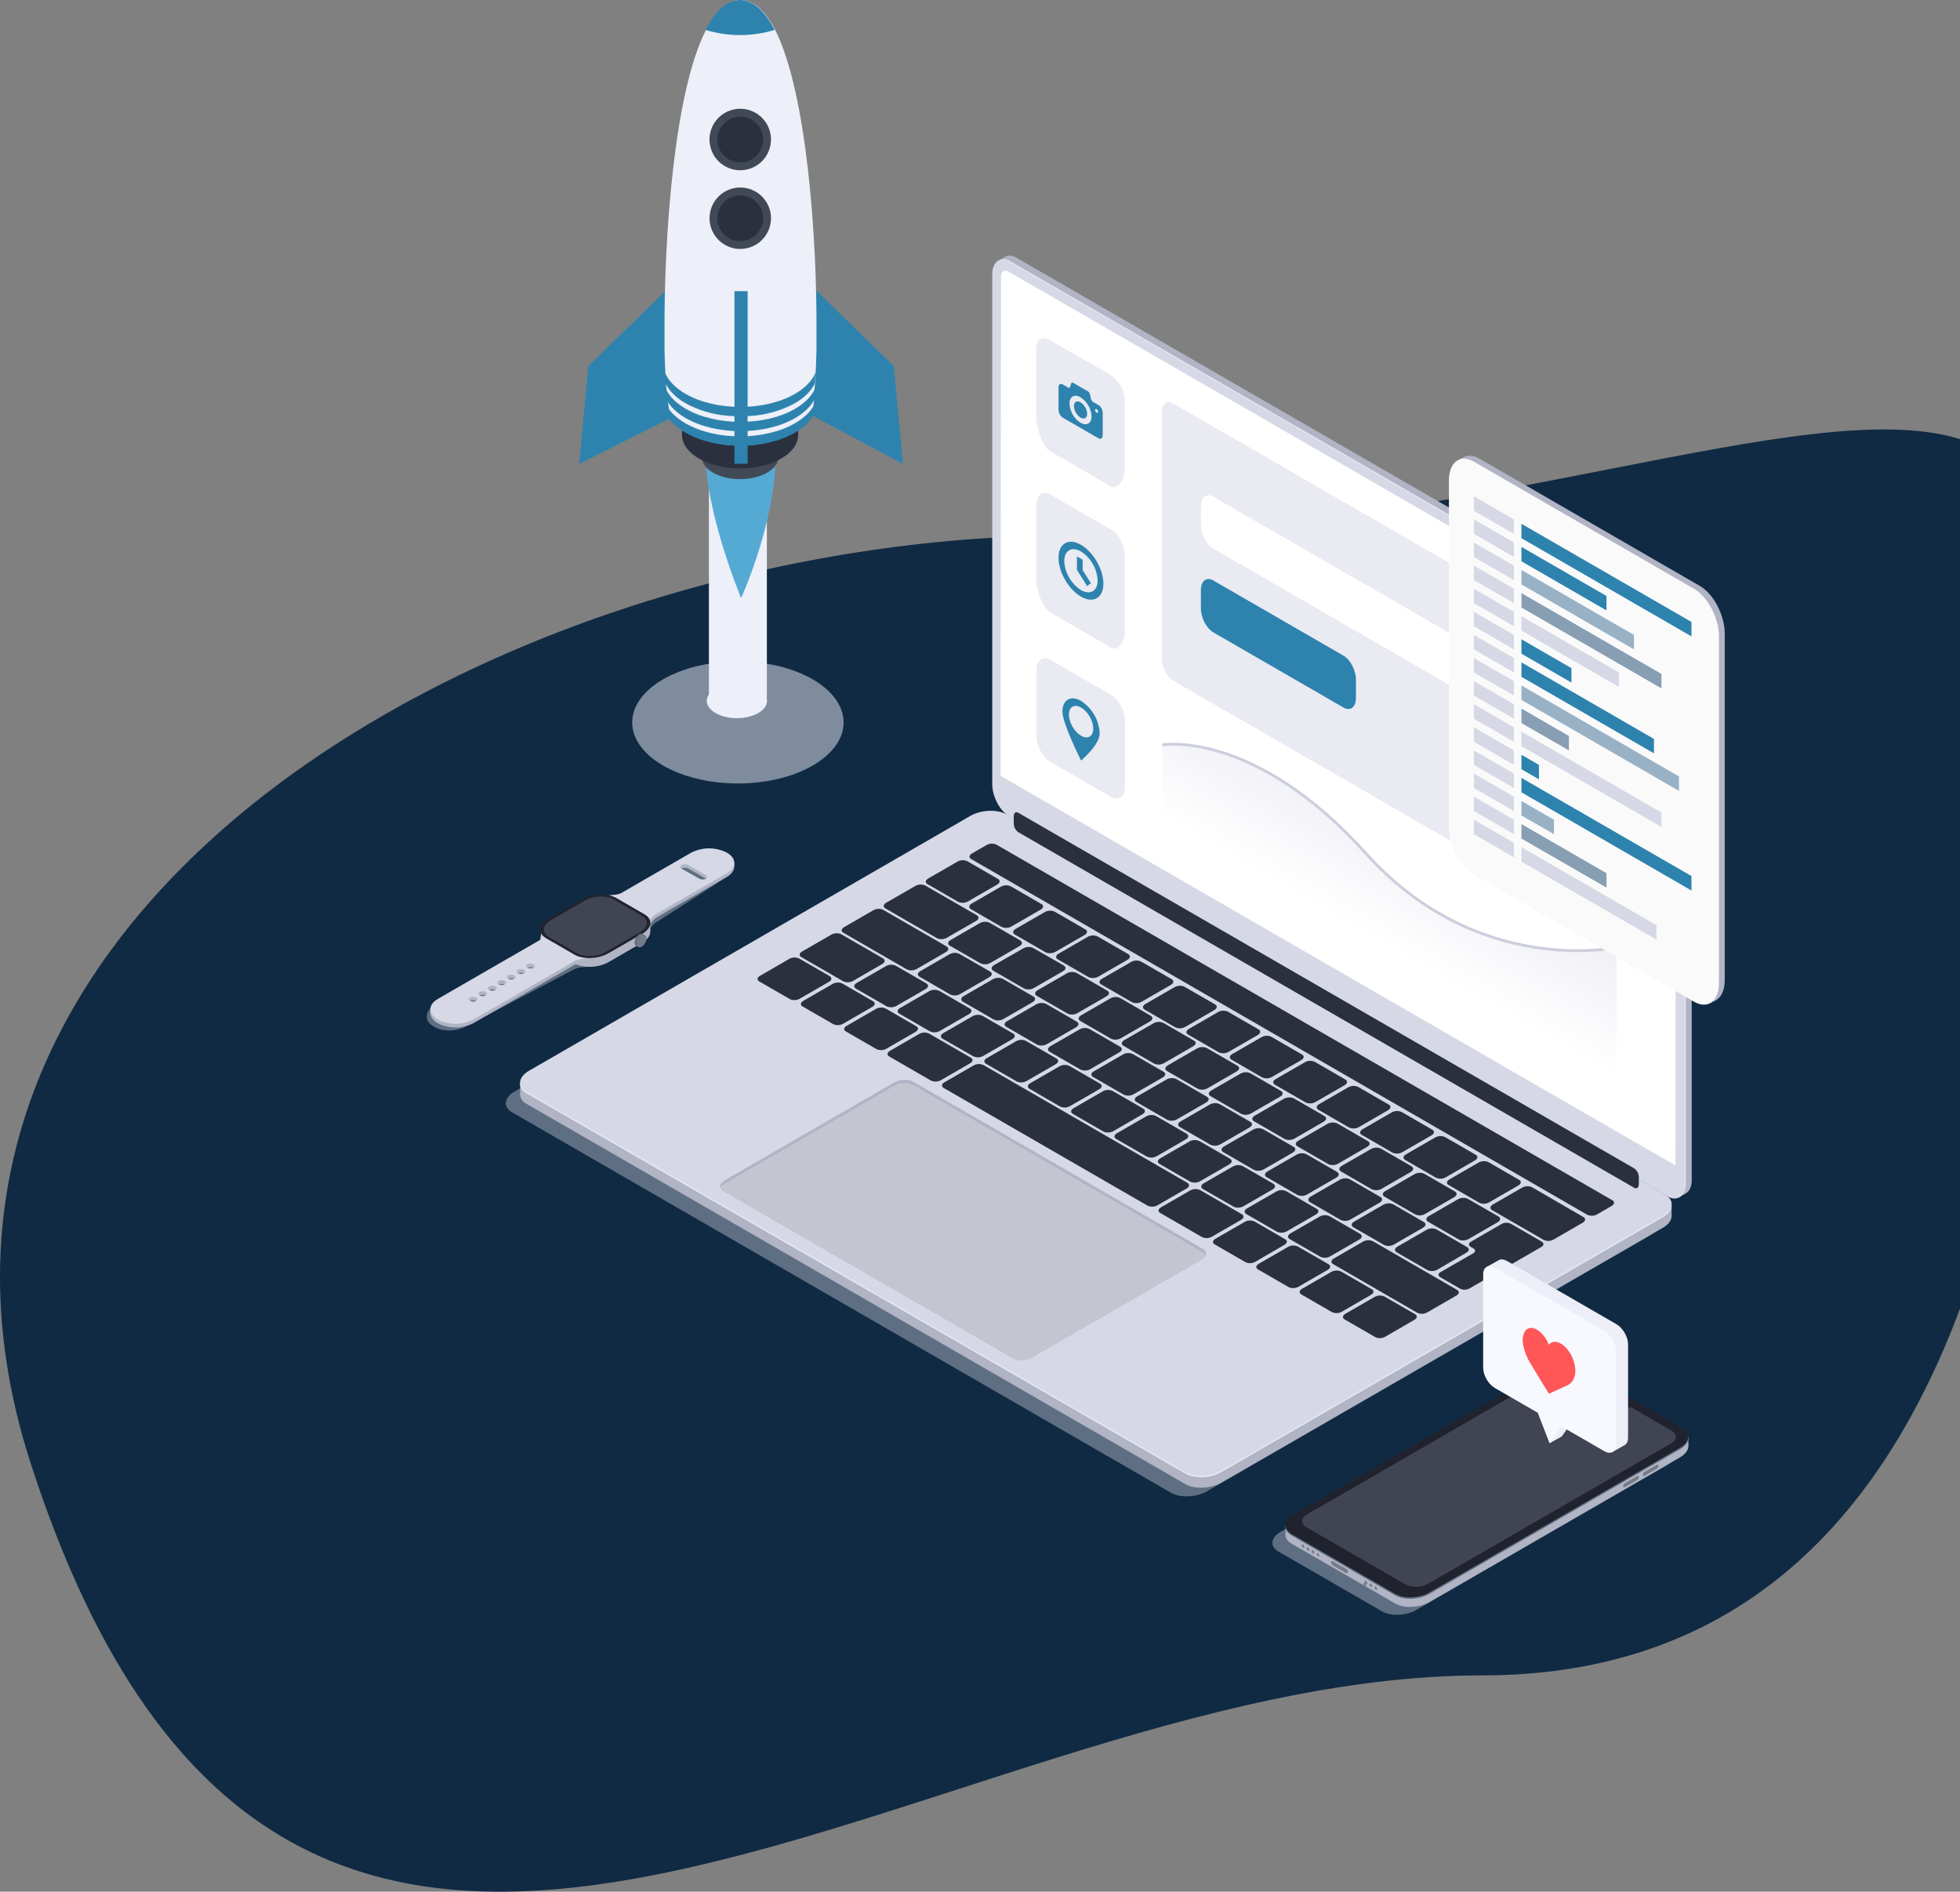 <svg width="744" viewBox="0 0 744 718" fill="none" xmlns="http://www.w3.org/2000/svg">
<rect x="0" y="0" width="744" height="718" fill="#808080" stroke="none"/>
<path d="M11.665 555.46C112.143 866.157 351.343 635.895 562.546 635.895C661.027 635.895 714.729 574.871 744 496.722V292V166.654C685.381 148.615 558.641 203.232 406.08 203.232C194.876 203.232 -57.531 341.495 11.665 555.46Z" fill="#102A43"/>
<path d="M218.05 365.679L207.33 359.489C204 357.569 204.42 354.199 208.27 351.979L220.89 344.689C224.74 342.469 230.56 342.229 233.89 344.149L244.61 350.339C247.95 352.269 247.53 355.629 243.68 357.849L231.06 365.139C227.21 367.359 221.38 367.599 218.05 365.679Z" fill="#B1B4C4"/>
<path d="M246.86 353.309C246.86 353.219 246.86 349.789 246.86 349.789L243.22 351.749L246.86 353.309Z" fill="#B1B4C4"/>
<path d="M278.73 328.839V327.319L276.31 328.079L278.73 328.839Z" fill="#B1B4C4"/>
<path opacity="0.4" d="M220.29 366.559C219.695 366.396 219.113 366.189 218.55 365.939L211.19 359.939L213.11 358.089L206.11 357.189C206.108 357.71 205.984 358.223 205.748 358.687C205.512 359.15 205.17 359.552 204.75 359.859L165.31 381.129C161.58 383.279 160.64 387.279 164.38 389.439C167.7 391.759 173.43 391.569 177.17 389.439L218.22 367.749H218.3C219.66 366.969 222.84 367.029 222.84 367.029C221.979 366.941 221.126 366.784 220.29 366.559V366.559ZM202.44 369.019C202.576 369.068 202.694 369.157 202.778 369.275C202.862 369.393 202.906 369.535 202.906 369.679C202.906 369.824 202.862 369.965 202.778 370.084C202.694 370.202 202.576 370.291 202.44 370.339C202.086 370.522 201.693 370.617 201.295 370.617C200.896 370.617 200.504 370.522 200.15 370.339C200.008 370.296 199.884 370.209 199.796 370.09C199.708 369.971 199.661 369.827 199.661 369.679C199.661 369.532 199.708 369.388 199.796 369.269C199.884 369.15 200.008 369.063 200.15 369.019C200.504 368.837 200.896 368.742 201.295 368.742C201.693 368.742 202.086 368.837 202.44 369.019ZM198.8 371.119C198.936 371.168 199.054 371.257 199.138 371.375C199.222 371.493 199.266 371.635 199.266 371.779C199.266 371.924 199.222 372.065 199.138 372.184C199.054 372.302 198.936 372.391 198.8 372.439C198.446 372.622 198.053 372.717 197.655 372.717C197.256 372.717 196.864 372.622 196.51 372.439C196.368 372.396 196.244 372.309 196.156 372.19C196.068 372.071 196.021 371.927 196.021 371.779C196.021 371.632 196.068 371.488 196.156 371.369C196.244 371.25 196.368 371.163 196.51 371.119C196.864 370.937 197.256 370.842 197.655 370.842C198.053 370.842 198.446 370.937 198.8 371.119V371.119ZM195.16 373.219C195.296 373.268 195.414 373.357 195.498 373.475C195.582 373.593 195.626 373.735 195.626 373.879C195.626 374.024 195.582 374.165 195.498 374.284C195.414 374.402 195.296 374.491 195.16 374.539C194.804 374.722 194.41 374.817 194.01 374.817C193.61 374.817 193.216 374.722 192.86 374.539C192.723 374.491 192.605 374.402 192.521 374.284C192.438 374.165 192.393 374.024 192.393 373.879C192.393 373.735 192.438 373.593 192.521 373.475C192.605 373.357 192.723 373.268 192.86 373.219C193.217 373.042 193.611 372.949 194.01 372.949C194.409 372.949 194.802 373.042 195.16 373.219V373.219ZM191.52 375.319C191.66 375.365 191.782 375.455 191.868 375.574C191.955 375.693 192.001 375.837 192.001 375.984C192.001 376.132 191.955 376.275 191.868 376.395C191.782 376.514 191.66 376.603 191.52 376.649C191.162 376.827 190.769 376.92 190.37 376.92C189.971 376.92 189.577 376.827 189.22 376.649C189.08 376.603 188.958 376.514 188.871 376.395C188.785 376.275 188.738 376.132 188.738 375.984C188.738 375.837 188.785 375.693 188.871 375.574C188.958 375.455 189.08 375.365 189.22 375.319C189.577 375.142 189.971 375.049 190.37 375.049C190.769 375.049 191.162 375.142 191.52 375.319V375.319ZM187.88 377.419C188.02 377.465 188.142 377.555 188.228 377.674C188.315 377.793 188.361 377.937 188.361 378.084C188.361 378.232 188.315 378.375 188.228 378.495C188.142 378.614 188.02 378.703 187.88 378.749C187.522 378.927 187.129 379.02 186.73 379.02C186.331 379.02 185.937 378.927 185.58 378.749C185.44 378.703 185.318 378.614 185.231 378.495C185.145 378.375 185.098 378.232 185.098 378.084C185.098 377.937 185.145 377.793 185.231 377.674C185.318 377.555 185.44 377.465 185.58 377.419C185.937 377.242 186.331 377.149 186.73 377.149C187.129 377.149 187.522 377.242 187.88 377.419V377.419ZM178.42 383.009C177.73 382.689 177.63 382.099 178.2 381.699C178.542 381.498 178.927 381.381 179.324 381.359C179.72 381.336 180.117 381.408 180.48 381.569C181.17 381.899 181.27 382.489 180.7 382.889C180.356 383.087 179.97 383.2 179.574 383.221C179.178 383.242 178.783 383.17 178.42 383.009V383.009ZM182.06 380.909C181.37 380.579 181.27 379.989 181.84 379.589C182.183 379.39 182.569 379.275 182.965 379.254C183.362 379.233 183.757 379.307 184.12 379.469C184.81 379.789 184.91 380.379 184.34 380.779C183.997 380.981 183.612 381.097 183.215 381.12C182.819 381.143 182.423 381.07 182.06 380.909V380.909Z" fill="#D6D8E5"/>
<path d="M221.46 361.219L218.25 362.319L211.25 358.319L213.17 356.469L206.17 355.569C206.169 356.09 206.046 356.603 205.809 357.067C205.573 357.531 205.231 357.933 204.81 358.239L166.16 380.559C162.43 382.719 162.43 386.209 166.16 388.369C168.256 389.428 170.572 389.979 172.92 389.979C175.268 389.979 177.584 389.428 179.68 388.369L218.3 366.069H218.39C219.75 365.289 223.01 365.289 223.01 365.289L221.46 361.219ZM202.53 367.379C202.666 367.428 202.784 367.517 202.868 367.635C202.952 367.753 202.997 367.895 202.997 368.039C202.997 368.184 202.952 368.325 202.868 368.444C202.784 368.562 202.666 368.651 202.53 368.699C202.174 368.882 201.78 368.977 201.38 368.977C200.98 368.977 200.586 368.882 200.23 368.699C200.093 368.651 199.975 368.562 199.892 368.444C199.808 368.325 199.763 368.184 199.763 368.039C199.763 367.895 199.808 367.753 199.892 367.635C199.975 367.517 200.093 367.428 200.23 367.379C200.586 367.197 200.98 367.102 201.38 367.102C201.78 367.102 202.174 367.197 202.53 367.379V367.379ZM198.89 369.479C199.026 369.528 199.144 369.617 199.228 369.735C199.312 369.853 199.357 369.995 199.357 370.139C199.357 370.284 199.312 370.425 199.228 370.544C199.144 370.662 199.026 370.751 198.89 370.799C198.534 370.982 198.14 371.077 197.74 371.077C197.34 371.077 196.946 370.982 196.59 370.799C196.453 370.751 196.335 370.662 196.252 370.544C196.168 370.425 196.123 370.284 196.123 370.139C196.123 369.995 196.168 369.853 196.252 369.735C196.335 369.617 196.453 369.528 196.59 369.479C196.946 369.297 197.34 369.202 197.74 369.202C198.14 369.202 198.534 369.297 198.89 369.479V369.479ZM195.24 371.579C195.38 371.625 195.502 371.715 195.588 371.834C195.675 371.953 195.721 372.097 195.721 372.244C195.721 372.392 195.675 372.535 195.588 372.655C195.502 372.774 195.38 372.863 195.24 372.909C194.883 373.087 194.489 373.18 194.09 373.18C193.691 373.18 193.297 373.087 192.94 372.909C192.8 372.863 192.678 372.774 192.591 372.655C192.505 372.535 192.458 372.392 192.458 372.244C192.458 372.097 192.505 371.953 192.591 371.834C192.678 371.715 192.8 371.625 192.94 371.579C193.297 371.4 193.69 371.307 194.09 371.307C194.489 371.307 194.883 371.4 195.24 371.579V371.579ZM191.6 373.679C191.74 373.725 191.862 373.815 191.948 373.934C192.035 374.053 192.081 374.197 192.081 374.344C192.081 374.492 192.035 374.635 191.948 374.755C191.862 374.874 191.74 374.963 191.6 375.009C191.244 375.187 190.852 375.28 190.455 375.28C190.057 375.28 189.665 375.187 189.31 375.009C189.17 374.963 189.048 374.874 188.961 374.755C188.875 374.635 188.828 374.492 188.828 374.344C188.828 374.197 188.875 374.053 188.961 373.934C189.048 373.815 189.17 373.725 189.31 373.679C189.665 373.502 190.057 373.409 190.455 373.409C190.852 373.409 191.244 373.502 191.6 373.679V373.679ZM188 375.749C188.64 376.109 188.64 376.749 188 377.069C187.646 377.252 187.253 377.347 186.855 377.347C186.456 377.347 186.064 377.252 185.71 377.069C185.573 377.021 185.455 376.932 185.372 376.814C185.288 376.695 185.243 376.554 185.243 376.409C185.243 376.265 185.288 376.123 185.372 376.005C185.455 375.887 185.573 375.798 185.71 375.749C186.064 375.567 186.456 375.472 186.855 375.472C187.253 375.472 187.646 375.567 188 375.749V375.749ZM178.55 381.329C177.85 381.009 177.75 380.419 178.32 380.019C178.664 379.818 179.051 379.701 179.449 379.679C179.847 379.656 180.245 379.728 180.61 379.889C181.3 380.219 181.4 380.809 180.83 381.209C180.485 381.422 180.094 381.548 179.69 381.576C179.285 381.603 178.881 381.533 178.51 381.369L178.55 381.329ZM182.19 379.229C181.49 378.899 181.39 378.309 181.96 377.909C182.306 377.712 182.693 377.598 183.091 377.577C183.488 377.557 183.885 377.629 184.25 377.789C184.94 378.109 185.04 378.699 184.47 379.099C184.126 379.314 183.735 379.441 183.331 379.471C182.927 379.5 182.521 379.431 182.15 379.269L182.19 379.229Z" fill="#B1B4C4"/>
<path d="M221.46 359.819L218.25 360.929L211.25 356.929L213.17 355.069L205.33 354.169C205.33 354.169 206.19 356.059 204.83 356.849L166.16 379.169C162.43 381.319 162.43 384.819 166.16 386.969C168.254 388.035 170.57 388.59 172.92 388.59C175.269 388.59 177.586 388.035 179.68 386.969L218.3 364.679H218.39C219.75 363.889 223.01 363.679 223.01 363.679L221.46 359.819ZM202.53 365.979C202.67 366.025 202.792 366.115 202.878 366.234C202.965 366.353 203.011 366.497 203.011 366.644C203.011 366.792 202.965 366.935 202.878 367.055C202.792 367.174 202.67 367.263 202.53 367.309C202.173 367.487 201.779 367.58 201.38 367.58C200.981 367.58 200.587 367.487 200.23 367.309C200.09 367.263 199.968 367.174 199.881 367.055C199.795 366.935 199.748 366.792 199.748 366.644C199.748 366.497 199.795 366.353 199.881 366.234C199.968 366.115 200.09 366.025 200.23 365.979C200.587 365.802 200.981 365.709 201.38 365.709C201.779 365.709 202.173 365.802 202.53 365.979V365.979ZM198.89 368.089C199.026 368.138 199.144 368.227 199.228 368.345C199.312 368.463 199.357 368.605 199.357 368.749C199.357 368.894 199.312 369.035 199.228 369.154C199.144 369.272 199.026 369.361 198.89 369.409C198.534 369.592 198.14 369.687 197.74 369.687C197.34 369.687 196.946 369.592 196.59 369.409C196.453 369.361 196.335 369.272 196.252 369.154C196.168 369.035 196.123 368.894 196.123 368.749C196.123 368.605 196.168 368.463 196.252 368.345C196.335 368.227 196.453 368.138 196.59 368.089C196.946 367.907 197.34 367.812 197.74 367.812C198.14 367.812 198.534 367.907 198.89 368.089ZM195.24 370.189C195.376 370.238 195.494 370.327 195.578 370.445C195.662 370.563 195.707 370.705 195.707 370.849C195.707 370.994 195.662 371.135 195.578 371.254C195.494 371.372 195.376 371.461 195.24 371.509C194.884 371.692 194.49 371.787 194.09 371.787C193.69 371.787 193.296 371.692 192.94 371.509C192.803 371.461 192.685 371.372 192.602 371.254C192.518 371.135 192.473 370.994 192.473 370.849C192.473 370.705 192.518 370.563 192.602 370.445C192.685 370.327 192.803 370.238 192.94 370.189C193.295 370.005 193.69 369.909 194.09 369.909C194.49 369.909 194.884 370.005 195.24 370.189V370.189ZM191.6 372.289C191.741 372.333 191.865 372.42 191.953 372.539C192.041 372.658 192.089 372.802 192.089 372.949C192.089 373.097 192.041 373.241 191.953 373.36C191.865 373.479 191.741 373.566 191.6 373.609C191.246 373.792 190.853 373.887 190.455 373.887C190.056 373.887 189.664 373.792 189.31 373.609C189.173 373.561 189.055 373.472 188.972 373.354C188.888 373.235 188.843 373.094 188.843 372.949C188.843 372.805 188.888 372.663 188.972 372.545C189.055 372.427 189.173 372.338 189.31 372.289C189.664 372.107 190.056 372.012 190.455 372.012C190.853 372.012 191.246 372.107 191.6 372.289V372.289ZM188 374.389C188.152 374.427 188.287 374.514 188.384 374.637C188.481 374.76 188.534 374.913 188.534 375.069C188.534 375.226 188.481 375.378 188.384 375.502C188.287 375.625 188.152 375.712 188 375.749C187.644 375.927 187.252 376.02 186.855 376.02C186.457 376.02 186.065 375.927 185.71 375.749C185.57 375.703 185.448 375.614 185.361 375.495C185.275 375.375 185.228 375.232 185.228 375.084C185.228 374.937 185.275 374.793 185.361 374.674C185.448 374.555 185.57 374.465 185.71 374.419C186.063 374.237 186.454 374.139 186.851 374.134C187.249 374.129 187.642 374.216 188 374.389V374.389ZM178.55 379.979C177.85 379.649 177.75 379.059 178.32 378.659C178.665 378.46 179.052 378.345 179.449 378.322C179.847 378.3 180.244 378.371 180.61 378.529C181.3 378.859 181.4 379.449 180.83 379.849C180.483 380.057 180.09 380.178 179.686 380.2C179.282 380.223 178.878 380.147 178.51 379.979H178.55ZM182.19 377.879C181.49 377.549 181.39 376.959 181.96 376.559C182.304 376.358 182.691 376.241 183.089 376.219C183.487 376.196 183.885 376.268 184.25 376.429C184.94 376.759 185.04 377.349 184.47 377.749C184.123 377.957 183.73 378.078 183.326 378.1C182.922 378.123 182.518 378.047 182.15 377.879H182.19Z" fill="#D6D8E5"/>
<path opacity="0.4" d="M249.3 349.889C249.323 349.894 249.347 349.894 249.37 349.889L276.73 332.329C276.588 330.549 276.321 328.782 275.93 327.039V327.039C273.832 325.979 271.515 325.427 269.165 325.427C266.815 325.427 264.497 325.979 262.4 327.039L235.78 342.369C234.42 343.149 231.15 343.149 231.15 343.149L232.71 347.149L235.92 346.039L242.92 350.039L246.86 350.659V352.369C247.505 351.393 248.334 350.551 249.3 349.889V349.889ZM265.39 336.889L258.78 333.069C258.629 333.019 258.498 332.922 258.406 332.793C258.313 332.663 258.263 332.508 258.263 332.349C258.263 332.19 258.313 332.035 258.406 331.906C258.498 331.777 258.629 331.68 258.78 331.629C259.168 331.437 259.596 331.337 260.03 331.337C260.463 331.337 260.891 331.437 261.28 331.629L267.88 335.439C268.029 335.493 268.158 335.591 268.25 335.721C268.341 335.851 268.39 336.006 268.39 336.164C268.39 336.323 268.341 336.478 268.25 336.608C268.158 336.738 268.029 336.836 267.88 336.889C267.494 337.083 267.068 337.185 266.636 337.186C266.204 337.188 265.777 337.09 265.39 336.899V336.889Z" fill="#D6D8E5"/>
<path d="M249.31 348.179C249.337 348.169 249.361 348.151 249.38 348.129L275.93 332.809C279.66 330.649 279.66 327.159 275.93 324.999C273.833 323.935 271.516 323.38 269.165 323.38C266.814 323.38 264.496 323.935 262.4 324.999L235.78 340.369C234.42 341.149 231.15 341.159 231.15 341.159L232.71 345.159L235.92 344.049L242.92 348.049L241 349.949L246.86 350.709C247.503 349.714 248.336 348.855 249.31 348.179V348.179ZM265.39 334.899L258.78 331.089C258.629 331.039 258.498 330.942 258.406 330.813C258.313 330.683 258.263 330.528 258.263 330.369C258.263 330.21 258.313 330.055 258.406 329.926C258.498 329.797 258.629 329.7 258.78 329.649C259.167 329.452 259.595 329.349 260.03 329.349C260.464 329.349 260.893 329.452 261.28 329.649L267.88 333.459C268.03 333.51 268.161 333.607 268.254 333.736C268.346 333.865 268.396 334.02 268.396 334.179C268.396 334.338 268.346 334.493 268.254 334.623C268.161 334.752 268.03 334.849 267.88 334.899C267.494 335.097 267.068 335.2 266.635 335.2C266.202 335.2 265.775 335.097 265.39 334.899V334.899Z" fill="#B1B4C4"/>
<path d="M249.31 346.749H249.38L275.93 331.419C279.66 329.269 279.66 325.769 275.93 323.619C273.833 322.555 271.516 322 269.165 322C266.814 322 264.496 322.555 262.4 323.619L235.78 338.979C234.42 339.759 231.15 339.759 231.15 339.759L232.71 343.759L235.92 342.649L242.92 346.649L241 348.559L246.68 349.149C247.431 348.222 248.318 347.413 249.31 346.749V346.749ZM265.39 333.469L258.78 329.749C258.629 329.699 258.498 329.602 258.406 329.473C258.313 329.343 258.263 329.188 258.263 329.029C258.263 328.87 258.313 328.715 258.406 328.586C258.498 328.457 258.629 328.36 258.78 328.309C259.167 328.112 259.595 328.009 260.03 328.009C260.464 328.009 260.893 328.112 261.28 328.309L267.88 332.119C268.03 332.17 268.161 332.267 268.254 332.396C268.346 332.525 268.396 332.68 268.396 332.839C268.396 332.998 268.346 333.153 268.254 333.283C268.161 333.412 268.03 333.509 267.88 333.559C267.489 333.744 267.061 333.835 266.629 333.826C266.197 333.818 265.773 333.709 265.39 333.509V333.469Z" fill="#D6D8E5"/>
<path d="M218.05 362.329L207.33 356.139C204 354.219 204.42 350.859 208.27 348.629L220.89 341.349C224.74 339.119 230.56 338.879 233.89 340.809L244.61 346.999C247.95 348.919 247.53 352.279 243.68 354.509L231.06 361.749C227.21 364.019 221.38 364.259 218.05 362.329Z" fill="#20232D"/>
<path d="M209.08 349.279L222 341.819C225.24 339.949 230.13 339.749 232.93 341.369L243.65 347.549C246.45 349.169 246.1 351.999 242.86 353.859L229.94 361.319C226.71 363.189 221.82 363.389 219.02 361.779L208.3 355.589C205.5 353.969 205.85 351.139 209.08 349.279Z" fill="#2B303F"/>
<path opacity="0.5" d="M209.08 349.279L222 341.819C225.24 339.949 230.13 339.749 232.93 341.369L243.65 347.549C246.45 349.169 246.1 351.999 242.86 353.859L229.94 361.319C226.71 363.189 221.82 363.389 219.02 361.779L208.3 355.589C205.5 353.969 205.85 351.139 209.08 349.279Z" fill="url(#paint0_linear)"/>
<path d="M243.963 357.432C244.675 356.198 244.675 354.864 243.962 354.453C243.25 354.041 242.094 354.708 241.382 355.942C240.669 357.176 240.67 358.51 241.382 358.921C242.095 359.333 243.25 358.666 243.963 357.432Z" fill="#696F7C"/>
<path d="M243.86 354.409L244.8 354.939L243.67 355.659L243.86 354.409Z" fill="#696F7C"/>
<path d="M242.36 359.479L241.33 358.899L242.57 358.229L242.36 359.479Z" fill="#696F7C"/>
<path d="M244.863 357.943C245.575 356.709 245.575 355.375 244.862 354.963C244.15 354.552 242.995 355.219 242.282 356.453C241.57 357.687 241.57 359.021 242.282 359.432C242.995 359.844 244.15 359.177 244.863 357.943Z" fill="#757B89"/>
<path d="M635.808 452.565L385.738 308.165C382.228 306.165 379.388 300.705 379.388 296.035V102.565C379.388 97.885 382.228 95.735 385.738 97.765L635.808 242.165C639.318 244.165 642.158 249.625 642.158 254.295V447.765C642.198 452.445 639.358 454.595 635.808 452.565Z" fill="#B1B4C4"/>
<path d="M637.138 454.565L639.908 452.965L638.708 444.755L637.138 454.565Z" fill="#B1B4C4"/>
<path d="M378.938 98.935L381.668 97.355L385.588 99.595C385.588 99.595 381.408 100.225 381.308 100.205C381.208 100.185 378.938 98.935 378.938 98.935Z" fill="#B1B4C4"/>
<path d="M633.558 453.935L383.448 309.495C379.938 307.495 377.088 302.035 377.088 297.355V103.935C377.088 99.255 379.938 97.105 383.448 99.135L633.558 243.535C637.068 245.535 639.908 250.995 639.908 255.675V449.095C639.908 453.765 637.068 455.935 633.558 453.935Z" fill="#E4E7F2"/>
<path d="M633.118 454.145L383.008 309.745C379.498 307.745 376.648 302.285 376.648 297.605V104.135C376.648 99.465 379.498 97.315 383.008 99.335L633.118 243.735C636.618 245.735 639.468 251.195 639.468 255.875V449.345C639.468 454.025 636.618 456.175 633.118 454.145Z" fill="#D6D8E5"/>
<path d="M636.028 442.375L379.808 294.465L379.958 104.935C379.958 102.995 381.318 102.205 382.958 103.175L633.068 247.575C633.946 248.157 634.675 248.937 635.196 249.852C635.717 250.768 636.016 251.793 636.068 252.845L636.028 442.375Z" fill="white"/>
<path opacity="0.5" d="M635.948 442.385L379.808 294.475L379.888 104.935C379.888 102.995 381.248 102.205 382.888 103.175L632.998 247.575C633.876 248.157 634.604 248.938 635.125 249.853C635.646 250.768 635.945 251.793 635.998 252.845L635.948 442.385Z" fill="url(#paint1_linear)"/>
<path opacity="0.4" d="M444.478 566.565L194.368 422.165C190.858 420.165 191.298 416.605 195.368 414.265L362.918 317.525C366.918 315.195 373.098 314.935 376.598 316.965L626.718 461.365C630.218 463.365 629.778 466.925 625.718 469.265L458.158 566.005C454.108 568.335 447.978 568.595 444.478 566.565Z" fill="#D6D8E5"/>
<path d="M449.938 563.285L199.808 418.935C196.298 416.935 196.738 413.375 200.808 411.035L368.358 314.305C372.358 311.965 378.538 311.705 382.048 313.735L632.158 458.135C635.668 460.135 635.228 463.695 631.158 466.035L463.628 562.725C459.578 565.055 453.448 565.315 449.938 563.285Z" fill="#B1B4C4"/>
<path d="M197.458 415.625V410.905L202.758 413.125L197.458 415.625Z" fill="#B1B4C4"/>
<path d="M634.528 461.615V457.005L630.608 458.355L633.208 462.175L634.528 461.615Z" fill="#B1B4C4"/>
<path d="M449.938 559.315L199.808 414.935C196.298 412.935 196.738 409.375 200.808 407.035L368.358 310.295C372.358 307.955 378.538 307.705 382.048 309.735L632.158 454.135C635.668 456.135 635.228 459.695 631.158 462.035L463.628 558.745C459.578 561.085 453.448 561.345 449.938 559.315Z" fill="#E4E7F2"/>
<path d="M449.938 558.705L199.808 414.305C196.298 412.305 196.738 408.735 200.808 406.405L368.358 309.665C372.358 307.325 378.538 307.075 382.048 309.095L632.158 453.505C635.668 455.505 635.228 459.065 631.158 461.405L463.628 558.135C459.578 560.475 453.448 560.725 449.938 558.705Z" fill="#D6D8E5"/>
<path d="M363.718 342.295L352.078 335.575C351.078 335.025 351.248 334.065 352.338 333.435L363.458 327.015C364.02 326.702 364.648 326.526 365.29 326.5C365.933 326.474 366.573 326.599 367.158 326.865L378.808 333.585C379.758 334.135 379.638 335.095 378.538 335.725L367.428 342.145C366.864 342.458 366.235 342.634 365.591 342.66C364.947 342.686 364.305 342.561 363.718 342.295V342.295Z" fill="#2B303F"/>
<path d="M380.208 351.815L368.558 345.085C367.608 344.545 367.728 343.585 368.828 342.945L379.938 336.535C380.502 336.222 381.131 336.046 381.775 336.019C382.419 335.993 383.061 336.119 383.648 336.385L395.288 343.105C396.288 343.655 396.118 344.615 395.028 345.245L383.908 351.655C383.348 351.972 382.72 352.151 382.077 352.179C381.434 352.207 380.794 352.082 380.208 351.815Z" fill="#2B303F"/>
<path d="M396.878 361.445L385.238 354.715C384.238 354.165 384.408 353.205 385.498 352.575L396.618 346.165C397.178 345.848 397.806 345.669 398.449 345.641C399.092 345.613 399.732 345.738 400.318 346.005L411.968 352.735C412.968 353.275 412.798 354.235 411.698 354.875L400.588 361.285C400.024 361.596 399.396 361.773 398.752 361.801C398.108 361.828 397.467 361.707 396.878 361.445V361.445Z" fill="#2B303F"/>
<path d="M413.178 370.845L401.528 364.125C400.578 363.575 400.698 362.615 401.798 361.985L412.908 355.565C413.472 355.252 414.101 355.076 414.745 355.049C415.39 355.023 416.031 355.149 416.618 355.415L428.268 362.135C429.218 362.685 429.098 363.645 427.998 364.275L416.888 370.695C416.324 371.008 415.695 371.184 415.051 371.21C414.407 371.236 413.765 371.111 413.178 370.845V370.845Z" fill="#2B303F"/>
<path d="M429.668 380.365L418.018 373.645C417.018 373.095 417.188 372.135 418.288 371.505L429.398 365.085C429.962 364.772 430.591 364.596 431.235 364.569C431.879 364.543 432.521 364.669 433.108 364.935L444.748 371.655C445.698 372.205 445.578 373.165 444.478 373.795L433.368 380.215C432.806 380.528 432.179 380.704 431.536 380.73C430.893 380.756 430.253 380.631 429.668 380.365V380.365Z" fill="#2B303F"/>
<path d="M446.148 389.935L434.508 383.215C433.558 382.665 433.668 381.705 434.768 381.075L445.878 374.655C446.442 374.342 447.071 374.166 447.715 374.139C448.359 374.113 449.001 374.239 449.588 374.505L461.238 381.225C462.188 381.775 462.068 382.735 460.968 383.365L449.858 389.785C449.294 390.098 448.665 390.274 448.021 390.3C447.377 390.326 446.735 390.201 446.148 389.935V389.935Z" fill="#2B303F"/>
<path d="M462.638 399.405L450.988 392.685C450.038 392.135 450.158 391.175 451.258 390.545L462.368 384.125C462.932 383.812 463.561 383.636 464.205 383.609C464.85 383.583 465.491 383.709 466.078 383.975L477.718 390.695C478.668 391.245 478.548 392.205 477.458 392.835L466.338 399.245C465.778 399.562 465.15 399.741 464.507 399.769C463.864 399.797 463.224 399.672 462.638 399.405Z" fill="#2B303F"/>
<path d="M479.118 408.935L467.478 402.205C466.528 401.655 466.648 400.705 467.738 400.065L478.858 393.655C479.418 393.338 480.046 393.159 480.689 393.131C481.332 393.103 481.972 393.228 482.558 393.495L494.208 400.225C495.208 400.775 495.038 401.725 493.938 402.365L482.808 408.765C482.249 409.08 481.624 409.259 480.983 409.289C480.342 409.319 479.704 409.197 479.118 408.935V408.935Z" fill="#2B303F"/>
<path d="M495.608 418.435L483.958 411.715C483.008 411.165 483.128 410.205 484.228 409.575L495.338 403.165C495.9 402.848 496.529 402.669 497.174 402.641C497.819 402.613 498.461 402.738 499.048 403.005L510.688 409.735C511.638 410.275 511.518 411.235 510.428 411.875L499.318 418.285C498.754 418.598 498.125 418.774 497.481 418.8C496.837 418.826 496.195 418.701 495.608 418.435V418.435Z" fill="#2B303F"/>
<path d="M512.088 427.935L500.448 421.215C499.498 420.665 499.618 419.705 500.708 419.075L511.808 412.675C512.37 412.362 512.998 412.186 513.64 412.16C514.283 412.134 514.923 412.259 515.508 412.525L527.158 419.245C528.108 419.795 527.988 420.755 526.888 421.385L515.808 427.805C515.242 428.116 514.61 428.29 513.964 428.313C513.318 428.335 512.675 428.206 512.088 427.935V427.935Z" fill="#2B303F"/>
<path d="M528.578 437.475L516.928 430.755C515.978 430.205 516.098 429.245 517.198 428.615L528.308 422.195C528.872 421.882 529.501 421.706 530.145 421.679C530.789 421.653 531.431 421.779 532.018 422.045L543.668 428.765C544.618 429.315 544.498 430.275 543.398 430.905L532.288 437.325C531.724 437.638 531.095 437.814 530.451 437.84C529.807 437.866 529.165 437.741 528.578 437.475Z" fill="#2B303F"/>
<path d="M545.068 446.995L533.418 440.275C532.468 439.725 532.588 438.765 533.688 438.135L544.808 431.715C545.372 431.402 546.001 431.226 546.645 431.199C547.289 431.173 547.931 431.299 548.518 431.565L560.158 438.285C561.158 438.835 560.988 439.795 559.888 440.425L548.808 446.845C548.241 447.164 547.606 447.344 546.956 447.37C546.306 447.396 545.659 447.268 545.068 446.995V446.995Z" fill="#2B303F"/>
<path d="M561.548 456.515L549.908 449.785C548.908 449.235 549.068 448.285 550.168 447.645L561.278 441.235C561.841 440.92 562.47 440.742 563.114 440.714C563.758 440.687 564.4 440.81 564.988 441.075L576.638 447.805C577.588 448.355 577.468 449.305 576.368 449.945L565.258 456.355C564.696 456.672 564.067 456.851 563.422 456.879C562.778 456.907 562.136 456.782 561.548 456.515V456.515Z" fill="#2B303F"/>
<path d="M585.978 470.615L566.388 459.305C565.438 458.755 565.558 457.795 566.658 457.165L577.808 450.755C578.37 450.438 578.999 450.259 579.644 450.231C580.289 450.203 580.931 450.328 581.518 450.595L601.058 461.935C602.008 462.485 601.888 463.445 600.798 464.075L589.678 470.495C589.114 470.803 588.485 470.974 587.842 470.995C587.2 471.016 586.561 470.886 585.978 470.615V470.615Z" fill="#2B303F"/>
<path d="M372.198 365.635L360.548 358.935C359.548 358.385 359.718 357.425 360.818 356.795L371.928 350.375C372.492 350.062 373.121 349.886 373.765 349.859C374.41 349.833 375.051 349.959 375.638 350.225L387.278 356.935C388.228 357.485 388.108 358.445 387.018 359.075L375.898 365.495C375.335 365.806 374.707 365.981 374.065 366.005C373.422 366.029 372.783 365.903 372.198 365.635V365.635Z" fill="#2B303F"/>
<path d="M388.708 375.175L377.068 368.455C376.118 367.905 376.238 366.945 377.328 366.315L388.448 359.935C389.01 359.622 389.638 359.446 390.28 359.42C390.923 359.394 391.563 359.519 392.148 359.785L403.808 366.465C404.758 367.015 404.638 367.975 403.538 368.605L392.428 375.025C391.863 375.339 391.232 375.517 390.586 375.543C389.94 375.569 389.297 375.443 388.708 375.175V375.175Z" fill="#2B303F"/>
<path d="M405.228 384.705L393.578 377.985C392.578 377.435 392.748 376.475 393.848 375.845L404.958 369.425C405.522 369.112 406.151 368.936 406.795 368.91C407.44 368.883 408.081 369.009 408.668 369.275L420.308 375.995C421.258 376.545 421.138 377.505 420.048 378.135L408.928 384.555C408.366 384.868 407.739 385.044 407.096 385.07C406.453 385.096 405.814 384.971 405.228 384.705V384.705Z" fill="#2B303F"/>
<path d="M421.738 394.245L410.088 387.515C409.138 386.975 409.258 386.015 410.358 385.375L421.468 378.935C422.031 378.62 422.66 378.442 423.304 378.414C423.948 378.387 424.59 378.51 425.178 378.775L436.808 385.535C437.758 386.085 437.638 387.035 436.538 387.675L425.428 394.085C424.868 394.398 424.243 394.576 423.602 394.604C422.961 394.632 422.323 394.509 421.738 394.245V394.245Z" fill="#2B303F"/>
<path d="M438.118 403.705L426.478 396.935C425.528 396.385 425.648 395.435 426.738 394.795L437.858 388.385C438.418 388.068 439.046 387.889 439.689 387.861C440.332 387.833 440.972 387.958 441.558 388.225L453.208 394.955C454.208 395.495 454.038 396.455 452.938 397.095L441.808 403.545C441.248 403.856 440.622 404.033 439.982 404.06C439.341 404.088 438.703 403.966 438.118 403.705Z" fill="#2B303F"/>
<path d="M454.638 413.235L442.988 406.515C442.038 405.965 442.158 405.005 443.258 404.375L454.368 397.935C454.932 397.622 455.561 397.446 456.205 397.419C456.85 397.393 457.491 397.519 458.078 397.785L469.718 404.505C470.668 405.055 470.548 406.015 469.458 406.645L458.338 413.065C457.778 413.381 457.151 413.561 456.508 413.59C455.866 413.62 455.225 413.498 454.638 413.235Z" fill="#2B303F"/>
<path d="M471.148 422.765L459.498 416.045C458.548 415.495 458.668 414.535 459.768 413.905L470.878 407.495C471.44 407.178 472.069 406.999 472.714 406.971C473.359 406.943 474.001 407.068 474.588 407.335L486.238 414.065C487.188 414.605 487.068 415.565 485.968 416.205L474.858 422.615C474.294 422.928 473.665 423.104 473.021 423.13C472.377 423.156 471.735 423.031 471.148 422.765Z" fill="#2B303F"/>
<path d="M487.658 432.305L476.018 425.585C475.068 425.035 475.188 424.075 476.288 423.445L487.398 417.025C487.96 416.712 488.588 416.536 489.23 416.51C489.873 416.484 490.513 416.609 491.098 416.875L502.748 423.595C503.698 424.145 503.578 425.105 502.478 425.735L491.368 432.155C490.804 432.468 490.175 432.644 489.531 432.67C488.887 432.696 488.245 432.571 487.658 432.305Z" fill="#2B303F"/>
<path d="M504.178 441.835L492.528 435.115C491.528 434.565 491.698 433.605 492.798 432.975L503.908 426.555C504.472 426.242 505.101 426.066 505.745 426.039C506.389 426.013 507.031 426.139 507.618 426.405L519.258 433.125C520.208 433.675 520.098 434.635 518.998 435.265L507.888 441.685C507.324 441.998 506.695 442.174 506.051 442.2C505.407 442.226 504.765 442.101 504.178 441.835V441.835Z" fill="#2B303F"/>
<path d="M520.688 451.375L509.048 444.645C508.098 444.105 508.218 443.145 509.308 442.505L520.428 436.095C520.99 435.783 521.617 435.606 522.259 435.578C522.901 435.55 523.541 435.672 524.128 435.935L535.808 442.665C536.758 443.215 536.638 444.175 535.538 444.805L524.428 451.215C523.862 451.537 523.228 451.719 522.577 451.747C521.927 451.774 521.279 451.647 520.688 451.375Z" fill="#2B303F"/>
<path d="M537.208 460.935L525.558 454.215C524.608 453.665 524.728 452.705 525.828 452.075L536.938 445.655C537.502 445.342 538.131 445.166 538.775 445.139C539.42 445.113 540.061 445.239 540.648 445.505L552.288 452.225C553.238 452.775 553.118 453.735 552.028 454.365L540.908 460.785C540.346 461.098 539.719 461.274 539.076 461.3C538.433 461.326 537.794 461.201 537.208 460.935Z" fill="#2B303F"/>
<path d="M553.718 470.445L542.078 463.715C541.128 463.165 541.238 462.215 542.338 461.575L553.448 455.165C554.011 454.85 554.64 454.672 555.284 454.644C555.928 454.617 556.57 454.74 557.158 455.005L568.808 461.735C569.758 462.285 569.638 463.235 568.538 463.875L557.428 470.285C556.866 470.602 556.237 470.781 555.592 470.809C554.948 470.837 554.305 470.712 553.718 470.445Z" fill="#2B303F"/>
<path d="M355.678 356.105L336.098 344.795C335.148 344.245 335.268 343.295 336.358 342.655L347.478 336.245C348.039 335.928 348.666 335.749 349.309 335.721C349.952 335.693 350.593 335.818 351.178 336.085L370.808 347.395C371.758 347.945 371.638 348.905 370.538 349.535L359.388 355.935C358.826 356.251 358.198 356.431 357.553 356.46C356.909 356.49 356.267 356.368 355.678 356.105V356.105Z" fill="#2B303F"/>
<path d="M585.178 471.225L573.538 464.505C573.003 464.231 572.41 464.088 571.808 464.088C571.207 464.088 570.614 464.231 570.078 464.505L558.338 471.285C557.338 471.835 557.338 472.725 558.338 473.285L559.268 473.825C560.148 474.325 560.138 475.155 559.268 475.665L546.808 482.825C545.808 483.385 545.808 484.275 546.808 484.825L554.218 489.105C554.753 489.376 555.344 489.518 555.943 489.518C556.543 489.518 557.134 489.376 557.668 489.105L569.288 482.405L571.688 481.015L573.418 480.015L575.158 479.015L585.158 473.245C586.128 472.665 586.128 471.775 585.178 471.225Z" fill="#2B303F"/>
<path d="M299.868 379.235L288.228 372.515C287.228 371.965 287.398 371.005 288.488 370.375L299.608 363.935C300.17 363.622 300.798 363.446 301.44 363.42C302.083 363.394 302.723 363.519 303.308 363.785L314.958 370.505C315.908 371.055 315.788 372.015 314.688 372.645L303.578 379.065C303.016 379.381 302.388 379.561 301.743 379.59C301.099 379.62 300.457 379.498 299.868 379.235V379.235Z" fill="#2B303F"/>
<path d="M316.308 388.725L304.668 382.005C303.668 381.455 303.838 380.495 304.928 379.865L316.048 373.445C316.61 373.132 317.238 372.956 317.88 372.93C318.523 372.904 319.163 373.029 319.748 373.295L331.398 380.015C332.348 380.565 332.228 381.525 331.128 382.155L320.018 388.575C319.454 388.888 318.825 389.064 318.181 389.09C317.537 389.116 316.895 388.991 316.308 388.725V388.725Z" fill="#2B303F"/>
<path d="M332.748 398.215L321.108 391.495C320.108 390.945 320.268 389.985 321.368 389.355L332.478 382.935C333.042 382.622 333.671 382.446 334.315 382.419C334.96 382.393 335.601 382.519 336.188 382.785L347.808 389.505C348.758 390.055 348.638 391.015 347.538 391.645L336.428 398.065C335.868 398.373 335.244 398.547 334.606 398.573C333.967 398.599 333.331 398.476 332.748 398.215V398.215Z" fill="#2B303F"/>
<path d="M472.748 479.045L461.098 472.315C460.098 471.775 460.268 470.815 461.368 470.175L472.478 463.765C473.041 463.45 473.67 463.272 474.314 463.244C474.958 463.217 475.6 463.34 476.188 463.605L487.808 470.335C488.808 470.885 488.638 471.835 487.538 472.475L476.448 478.935C475.884 479.244 475.254 479.415 474.611 479.434C473.968 479.453 473.33 479.32 472.748 479.045V479.045Z" fill="#2B303F"/>
<path d="M489.178 488.535L477.538 481.815C476.538 481.265 476.708 480.305 477.798 479.675L488.918 473.255C489.48 472.942 490.108 472.766 490.75 472.74C491.393 472.714 492.033 472.839 492.618 473.105L504.268 479.825C505.268 480.375 505.098 481.335 503.998 481.965L492.888 488.385C492.324 488.698 491.695 488.874 491.051 488.9C490.407 488.926 489.765 488.801 489.178 488.535Z" fill="#2B303F"/>
<path d="M505.618 498.025L493.978 491.305C493.028 490.755 493.148 489.795 494.238 489.165L505.358 482.745C505.92 482.432 506.548 482.256 507.19 482.23C507.833 482.204 508.473 482.329 509.058 482.595L520.708 489.315C521.708 489.865 521.538 490.825 520.438 491.455L509.328 497.875C508.764 498.188 508.135 498.364 507.491 498.39C506.847 498.416 506.205 498.291 505.618 498.025Z" fill="#2B303F"/>
<path d="M522.058 507.515L510.418 500.795C509.468 500.245 509.588 499.285 510.678 498.655L521.808 492.235C522.37 491.922 522.998 491.746 523.64 491.72C524.283 491.694 524.923 491.819 525.508 492.085L537.158 498.805C538.158 499.355 537.988 500.315 536.888 500.945L525.808 507.365C525.239 507.684 524.603 507.864 523.951 507.89C523.299 507.917 522.651 507.788 522.058 507.515V507.515Z" fill="#2B303F"/>
<path d="M353.418 410.155L337.538 400.985C336.588 400.435 336.708 399.475 337.808 398.845L348.918 392.425C349.482 392.112 350.111 391.936 350.755 391.91C351.4 391.883 352.041 392.009 352.628 392.275L368.508 401.445C369.508 401.995 369.338 402.945 368.238 403.585L357.128 409.995C356.566 410.312 355.937 410.491 355.292 410.519C354.648 410.547 354.006 410.422 353.418 410.155Z" fill="#2B303F"/>
<path d="M456.308 469.555L440.428 460.385C439.428 459.835 439.598 458.875 440.688 458.245L451.808 451.825C452.37 451.512 452.998 451.336 453.64 451.31C454.283 451.284 454.923 451.409 455.508 451.675L471.388 460.845C472.338 461.395 472.218 462.345 471.128 462.985L460.008 469.395C459.448 469.712 458.82 469.891 458.177 469.919C457.534 469.947 456.894 469.822 456.308 469.555Z" fill="#2B303F"/>
<path d="M435.628 457.615L358.218 412.935C357.268 412.385 357.388 411.425 358.478 410.795L369.598 404.375C370.16 404.062 370.788 403.886 371.43 403.86C372.073 403.834 372.713 403.959 373.298 404.225L450.718 448.935C451.668 449.485 451.548 450.445 450.448 451.075L439.338 457.495C438.772 457.803 438.142 457.974 437.497 457.995C436.853 458.016 436.213 457.886 435.628 457.615V457.615Z" fill="#2B303F"/>
<path d="M360.698 377.455L349.058 370.735C348.108 370.185 348.228 369.225 349.328 368.595L360.438 362.175C361 361.862 361.628 361.686 362.27 361.66C362.913 361.634 363.553 361.759 364.138 362.025L375.808 368.745C376.808 369.295 376.638 370.255 375.538 370.885L364.428 377.305C363.862 377.621 363.229 377.799 362.581 377.825C361.933 377.851 361.288 377.725 360.698 377.455Z" fill="#2B303F"/>
<path d="M377.168 386.935L365.528 380.205C364.578 379.655 364.698 378.705 365.788 378.065L376.908 371.655C377.469 371.341 378.096 371.162 378.739 371.135C379.382 371.107 380.022 371.23 380.608 371.495L392.258 378.225C393.258 378.775 393.088 379.725 391.988 380.365L380.878 386.775C380.316 387.092 379.687 387.271 379.042 387.299C378.398 387.327 377.755 387.202 377.168 386.935V386.935Z" fill="#2B303F"/>
<path d="M393.638 396.465L381.988 389.745C380.988 389.195 381.158 388.235 382.258 387.605L393.368 381.185C393.932 380.872 394.561 380.696 395.205 380.669C395.85 380.643 396.491 380.769 397.078 381.035L408.718 387.755C409.718 388.305 409.558 389.265 408.458 389.895L397.348 396.315C396.784 396.628 396.155 396.804 395.511 396.83C394.867 396.856 394.225 396.731 393.638 396.465Z" fill="#2B303F"/>
<path d="M410.108 405.935L398.458 399.215C397.458 398.665 397.628 397.705 398.728 397.075L409.808 390.695C410.372 390.382 411.001 390.206 411.645 390.179C412.29 390.153 412.931 390.279 413.518 390.545L425.158 397.265C426.158 397.815 425.988 398.775 424.898 399.405L413.808 405.825C413.243 406.131 412.614 406.301 411.971 406.32C411.329 406.339 410.69 406.207 410.108 405.935V405.935Z" fill="#2B303F"/>
<path d="M426.568 415.485L414.928 408.765C413.928 408.215 414.098 407.255 415.188 406.625L426.308 400.205C426.87 399.892 427.498 399.716 428.14 399.69C428.783 399.664 429.423 399.789 430.008 400.055L441.658 406.775C442.658 407.325 442.488 408.285 441.388 408.915L430.278 415.335C429.714 415.648 429.085 415.824 428.441 415.85C427.797 415.876 427.155 415.751 426.568 415.485V415.485Z" fill="#2B303F"/>
<path d="M443.038 424.995L431.398 418.265C430.398 417.715 430.558 416.765 431.658 416.125L442.808 409.715C443.37 409.398 443.999 409.219 444.644 409.191C445.289 409.163 445.931 409.288 446.518 409.555L458.168 416.285C459.118 416.835 458.998 417.785 457.898 418.425L446.788 424.835C446.221 425.158 445.585 425.341 444.933 425.369C444.28 425.397 443.631 425.269 443.038 424.995V424.995Z" fill="#2B303F"/>
<path d="M459.508 434.495L447.858 427.775C446.908 427.225 447.028 426.265 448.128 425.635L459.238 419.215C459.802 418.902 460.431 418.726 461.075 418.699C461.72 418.673 462.361 418.799 462.948 419.065L474.588 425.785C475.588 426.335 475.418 427.295 474.328 427.925L463.208 434.345C462.646 434.658 462.019 434.834 461.376 434.86C460.733 434.886 460.094 434.761 459.508 434.495Z" fill="#2B303F"/>
<path d="M475.978 444.005L464.328 437.285C463.378 436.735 463.498 435.775 464.598 435.145L475.708 428.725C476.272 428.412 476.901 428.236 477.545 428.209C478.189 428.183 478.831 428.309 479.418 428.575L491.058 435.295C492.008 435.845 491.888 436.805 490.788 437.435L479.678 443.855C479.116 444.168 478.489 444.344 477.846 444.37C477.203 444.396 476.564 444.271 475.978 444.005V444.005Z" fill="#2B303F"/>
<path d="M492.438 453.515L480.808 446.795C479.858 446.245 479.978 445.285 481.068 444.655L492.188 438.235C492.75 437.922 493.378 437.746 494.02 437.72C494.663 437.694 495.303 437.819 495.888 438.085L507.538 444.805C508.488 445.355 508.368 446.315 507.268 446.945L496.158 453.365C495.593 453.679 494.962 453.857 494.316 453.883C493.67 453.909 493.027 453.783 492.438 453.515V453.515Z" fill="#2B303F"/>
<path d="M508.908 463.025L497.258 456.295C496.308 455.745 496.428 454.795 497.528 454.155L508.638 447.745C509.2 447.428 509.829 447.249 510.474 447.221C511.119 447.193 511.761 447.318 512.348 447.585L523.998 454.315C524.948 454.855 524.828 455.815 523.728 456.455L512.618 462.865C512.055 463.179 511.426 463.358 510.782 463.385C510.138 463.413 509.496 463.29 508.908 463.025Z" fill="#2B303F"/>
<path d="M525.378 472.525L513.728 465.805C512.778 465.255 512.898 464.295 513.998 463.665L525.108 457.245C525.672 456.932 526.301 456.756 526.945 456.729C527.59 456.703 528.231 456.829 528.818 457.095L540.458 463.815C541.458 464.365 541.288 465.325 540.198 465.955L529.078 472.375C528.516 472.688 527.889 472.864 527.246 472.89C526.603 472.916 525.964 472.791 525.378 472.525V472.525Z" fill="#2B303F"/>
<path d="M541.808 482.035L530.168 475.315C529.218 474.765 529.338 473.805 530.438 473.175L541.548 466.755C542.11 466.442 542.738 466.266 543.38 466.24C544.023 466.214 544.663 466.339 545.248 466.605L556.898 473.325C557.848 473.875 557.728 474.835 556.628 475.465L545.548 481.935C544.977 482.245 544.34 482.415 543.69 482.433C543.04 482.45 542.395 482.314 541.808 482.035V482.035Z" fill="#2B303F"/>
<path d="M344.238 367.935L320.148 354.035C319.148 353.485 319.318 352.525 320.418 351.895L331.528 345.475C332.092 345.162 332.721 344.986 333.365 344.959C334.01 344.933 334.651 345.059 335.238 345.325L359.318 359.225C360.318 359.775 360.148 360.735 359.058 361.365L347.938 367.785C347.376 368.098 346.749 368.274 346.106 368.3C345.463 368.326 344.824 368.201 344.238 367.935V367.935Z" fill="#2B303F"/>
<path d="M336.548 381.935L324.908 375.235C323.958 374.685 324.068 373.735 325.168 373.095L336.278 366.685C336.84 366.368 337.469 366.189 338.114 366.161C338.759 366.133 339.401 366.258 339.988 366.525L351.638 373.255C352.588 373.795 352.468 374.755 351.368 375.395L340.258 381.805C339.693 382.115 339.063 382.288 338.418 382.31C337.774 382.333 337.134 382.204 336.548 381.935V381.935Z" fill="#2B303F"/>
<path d="M353.018 391.465L341.368 384.745C340.418 384.195 340.538 383.235 341.638 382.605L352.748 376.185C353.312 375.872 353.941 375.696 354.585 375.669C355.23 375.643 355.871 375.769 356.458 376.035L368.098 382.755C369.098 383.305 368.928 384.265 367.838 384.895L356.718 391.315C356.156 391.628 355.529 391.804 354.886 391.83C354.243 391.856 353.604 391.731 353.018 391.465V391.465Z" fill="#2B303F"/>
<path d="M369.478 400.935L357.808 394.245C356.808 393.695 356.978 392.745 358.078 392.105L369.188 385.695C369.751 385.38 370.38 385.202 371.024 385.174C371.668 385.147 372.31 385.27 372.898 385.535L384.548 392.265C385.548 392.815 385.378 393.765 384.278 394.405L373.168 400.815C372.605 401.122 371.978 401.293 371.337 401.314C370.696 401.335 370.06 401.205 369.478 400.935Z" fill="#2B303F"/>
<path d="M385.938 410.475L374.298 403.755C373.298 403.205 373.468 402.245 374.568 401.615L385.678 395.195C386.24 394.882 386.868 394.706 387.51 394.68C388.153 394.654 388.793 394.779 389.378 395.045L401.028 401.765C401.978 402.315 401.858 403.275 400.758 403.905L389.648 410.325C389.084 410.638 388.455 410.814 387.811 410.84C387.167 410.866 386.525 410.741 385.938 410.475V410.475Z" fill="#2B303F"/>
<path d="M402.408 419.985L390.808 413.265C389.858 412.715 389.978 411.755 391.078 411.125L402.188 404.705C402.752 404.392 403.381 404.216 404.025 404.189C404.669 404.163 405.311 404.289 405.898 404.555L417.538 411.275C418.488 411.825 418.378 412.785 417.278 413.415L406.168 419.825C405.6 420.15 404.962 420.334 404.307 420.362C403.653 420.39 403.002 420.26 402.408 419.985Z" fill="#2B303F"/>
<path d="M418.868 429.485L407.228 422.765C406.278 422.215 406.398 421.255 407.488 420.625L418.608 414.205C419.17 413.892 419.798 413.716 420.44 413.69C421.083 413.664 421.723 413.789 422.308 414.055L433.958 420.775C434.908 421.325 434.788 422.285 433.688 422.915L422.578 429.335C422.014 429.648 421.385 429.824 420.741 429.85C420.097 429.876 419.455 429.751 418.868 429.485V429.485Z" fill="#2B303F"/>
<path d="M435.338 438.995L423.688 432.275C422.738 431.725 422.858 430.765 423.958 430.135L435.068 423.715C435.632 423.402 436.261 423.226 436.905 423.199C437.549 423.173 438.191 423.299 438.778 423.565L450.418 430.285C451.368 430.835 451.248 431.795 450.158 432.425L439.048 438.845C438.484 439.158 437.855 439.334 437.211 439.36C436.567 439.386 435.925 439.261 435.338 438.995V438.995Z" fill="#2B303F"/>
<path d="M451.808 448.505L440.168 441.775C439.218 441.225 439.338 440.275 440.428 439.635L451.548 433.225C452.108 432.908 452.736 432.729 453.379 432.701C454.022 432.673 454.662 432.798 455.248 433.065L466.898 439.795C467.848 440.335 467.728 441.295 466.628 441.935L455.518 448.345C454.955 448.659 454.326 448.838 453.682 448.865C453.038 448.893 452.396 448.77 451.808 448.505Z" fill="#2B303F"/>
<path d="M468.268 458.005L456.618 451.285C455.668 450.735 455.788 449.775 456.888 449.145L467.998 442.725C468.562 442.412 469.191 442.236 469.835 442.209C470.48 442.183 471.121 442.309 471.708 442.575L483.348 449.295C484.298 449.845 484.178 450.805 483.088 451.435L471.968 457.855C471.406 458.168 470.779 458.344 470.136 458.37C469.493 458.396 468.854 458.271 468.268 458.005V458.005Z" fill="#2B303F"/>
<path d="M484.728 467.515L473.088 460.785C472.138 460.245 472.258 459.285 473.348 458.645L484.468 452.235C485.029 451.921 485.656 451.742 486.299 451.715C486.942 451.687 487.582 451.81 488.168 452.075L499.808 458.805C500.758 459.355 500.638 460.305 499.538 460.945L488.428 467.355C487.867 467.67 487.24 467.849 486.597 467.876C485.954 467.904 485.314 467.78 484.728 467.515Z" fill="#2B303F"/>
<path d="M501.198 477.015L489.548 470.295C488.598 469.745 488.718 468.785 489.818 468.155L500.928 461.735C501.492 461.422 502.121 461.246 502.765 461.219C503.41 461.193 504.051 461.319 504.638 461.585L516.278 468.305C517.228 468.855 517.108 469.815 516.018 470.445L504.898 476.865C504.336 477.178 503.709 477.354 503.066 477.38C502.423 477.406 501.784 477.281 501.198 477.015V477.015Z" fill="#2B303F"/>
<path d="M538.038 498.295L506.038 479.805C505.088 479.255 505.198 478.295 506.298 477.665L517.408 471.245C517.972 470.932 518.601 470.756 519.245 470.729C519.889 470.703 520.531 470.829 521.118 471.095L553.118 489.585C554.068 490.125 553.948 491.085 552.848 491.725L541.738 498.135C541.176 498.448 540.549 498.625 539.907 498.653C539.265 498.681 538.625 498.558 538.038 498.295V498.295Z" fill="#2B303F"/>
<path d="M320.088 372.455L304.208 363.285C303.208 362.735 303.378 361.775 304.468 361.145L315.588 354.735C316.149 354.418 316.776 354.239 317.419 354.211C318.062 354.183 318.703 354.308 319.288 354.575L335.168 363.745C336.118 364.295 335.998 365.255 334.908 365.885L323.808 372.305C323.244 372.621 322.613 372.799 321.966 372.825C321.32 372.851 320.676 372.724 320.088 372.455Z" fill="#2B303F"/>
<path d="M602.518 461.065L368.678 326.065C367.678 325.525 367.848 324.565 368.948 323.925L374.508 320.725C375.069 320.411 375.696 320.232 376.339 320.205C376.982 320.177 377.622 320.3 378.208 320.565L612.048 455.565C612.998 456.115 612.878 457.065 611.778 457.705L606.228 460.935C605.663 461.245 605.033 461.418 604.389 461.44C603.744 461.463 603.104 461.334 602.518 461.065V461.065Z" fill="#2B303F"/>
<path d="M457.658 476.415C457.324 477.142 456.753 477.735 456.038 478.095L391.698 515.245C390.615 515.847 389.406 516.187 388.168 516.237C386.929 516.288 385.697 516.047 384.568 515.535L274.568 452.045C274.098 451.801 273.719 451.412 273.488 450.935C273.088 449.935 273.648 448.825 275.108 447.985L339.458 410.825C340.541 410.223 341.75 409.883 342.989 409.833C344.227 409.782 345.46 410.023 346.588 410.535L456.588 474.025C457.033 474.218 457.389 474.57 457.587 475.012C457.785 475.454 457.81 475.955 457.658 476.415V476.415Z" fill="#B1B4C4"/>
<path d="M457.658 476.415C457.324 477.142 456.753 477.735 456.038 478.095L391.698 515.245C390.615 515.847 389.406 516.187 388.168 516.237C386.929 516.288 385.697 516.047 384.568 515.535L274.568 452.045C274.098 451.801 273.719 451.412 273.488 450.935C273.829 450.215 274.399 449.628 275.108 449.265L339.458 412.115C340.541 411.512 341.749 411.171 342.988 411.119C344.226 411.067 345.459 411.305 346.588 411.815L456.588 475.315C457.055 475.555 457.431 475.941 457.658 476.415V476.415Z" fill="#C3C6D1"/>
<path d="M620.318 450.825L386.478 315.825C385.963 315.444 385.544 314.948 385.254 314.377C384.964 313.806 384.812 313.175 384.808 312.535V309.785C384.808 308.515 385.578 307.935 386.528 308.485L620.368 443.485C620.892 443.858 621.321 444.35 621.62 444.92C621.918 445.489 622.079 446.122 622.088 446.765V449.515C622.038 450.795 621.268 451.375 620.318 450.825Z" fill="#2B303F"/>
<path d="M421.808 302.495L398.708 289.185C395.818 287.515 393.468 283.025 393.468 279.185V254.415C393.468 250.555 395.818 248.785 398.708 250.415L421.808 263.765C424.708 265.435 427.048 269.925 427.048 273.765V298.535C427.008 302.395 424.668 304.165 421.808 302.495Z" fill="#E9EAF2"/>
<path d="M421.718 245.765L398.658 232.455C395.768 230.785 393.418 223.955 393.418 220.615V191.695C393.418 187.835 395.768 186.065 398.658 187.695L421.718 201.005C424.618 202.675 426.958 207.165 426.958 211.005V239.925C426.958 243.325 424.618 247.435 421.718 245.765Z" fill="#E9EAF2"/>
<path d="M410.318 226.445C405.628 223.735 401.808 217.115 401.808 211.695C401.808 206.275 405.628 204.065 410.318 206.775C415.008 209.485 418.838 216.105 418.838 221.525C418.838 226.945 415.018 229.155 410.318 226.445ZM410.318 209.295C406.828 207.295 403.988 208.925 403.988 212.955C404.102 215.157 404.735 217.302 405.835 219.213C406.935 221.125 408.471 222.75 410.318 223.955C413.818 225.955 416.658 224.335 416.658 220.305C416.544 218.1 415.911 215.953 414.809 214.039C413.707 212.126 412.168 210.5 410.318 209.295V209.295Z" fill="#2D83AE"/>
<path d="M412.658 222.435L408.798 216.295V211.185L410.978 212.445V216.415L414.098 221.365L412.658 222.435Z" fill="#2D83AE"/>
<path d="M421.688 184.595L398.628 171.285C395.738 169.605 393.388 162.085 393.388 158.735V132.115C393.388 128.775 395.738 127.415 398.628 129.115L421.688 142.435C423.214 143.427 424.484 144.766 425.394 146.342C426.305 147.918 426.83 149.687 426.928 151.505V178.135C426.928 181.445 424.588 186.265 421.688 184.595Z" fill="#E9EAF2"/>
<path d="M410.158 152.685C408.768 151.885 407.648 152.535 407.648 154.145C407.694 155.016 407.946 155.865 408.382 156.621C408.818 157.377 409.427 158.019 410.158 158.495C411.548 159.295 412.678 158.645 412.678 157.045C412.628 156.172 412.375 155.322 411.937 154.565C411.499 153.808 410.89 153.164 410.158 152.685V152.685ZM416.868 153.685L414.868 152.525C414.544 152.304 414.31 151.974 414.208 151.595L413.688 149.485C413.579 149.107 413.342 148.778 413.018 148.555L407.318 145.265C407.038 145.105 406.748 145.175 406.658 145.435L406.138 146.935C406.112 146.995 406.073 147.049 406.023 147.092C405.973 147.135 405.914 147.166 405.85 147.182C405.786 147.199 405.719 147.2 405.655 147.187C405.591 147.173 405.53 147.145 405.478 147.105L403.478 145.945C402.558 145.405 401.808 145.845 401.808 146.945V155.665C401.84 156.245 402.007 156.81 402.298 157.314C402.588 157.818 402.992 158.246 403.478 158.565L416.898 166.315C417.818 166.845 418.578 166.415 418.578 165.315V156.565C418.542 155.98 418.368 155.411 418.071 154.905C417.774 154.4 417.362 153.971 416.868 153.655V153.685ZM410.158 160.465C408.94 159.668 407.926 158.595 407.198 157.334C406.47 156.073 406.049 154.659 405.968 153.205C405.968 150.525 407.848 149.445 410.158 150.785C411.379 151.579 412.396 152.651 413.124 153.912C413.852 155.174 414.271 156.59 414.348 158.045C414.348 160.685 412.478 161.775 410.158 160.435V160.465ZM416.278 156.635C416.11 156.525 415.97 156.378 415.869 156.204C415.768 156.03 415.71 155.835 415.698 155.635C415.698 155.255 415.958 155.105 416.278 155.295C416.448 155.403 416.59 155.55 416.693 155.724C416.796 155.898 416.856 156.094 416.868 156.295C416.868 156.645 416.608 156.795 416.278 156.605V156.635Z" fill="#2D83AE"/>
<path d="M417.438 278.285C417.438 282.795 410.368 288.655 410.368 288.655C410.368 288.655 403.288 274.655 403.288 270.115C403.288 265.575 406.458 263.775 410.368 266.025C412.427 267.369 414.14 269.18 415.368 271.31C416.596 273.44 417.306 275.83 417.438 278.285Z" fill="#2D83AE"/>
<path d="M413.638 279.557C415.446 278.513 415.447 275.131 413.641 272.003C411.835 268.875 408.906 267.185 407.098 268.229C405.29 269.273 405.288 272.655 407.094 275.783C408.9 278.911 411.83 280.6 413.638 279.557Z" fill="#E9EAF2"/>
<path d="M584.938 338.935L445.328 258.325C442.968 256.975 441.068 253.325 441.068 250.195V156.365C441.068 153.235 442.968 151.795 445.328 153.155L584.938 233.755C587.288 235.115 589.188 238.755 589.188 241.895V335.715C589.188 338.855 587.288 340.295 584.938 338.935Z" fill="#E9EAF2"/>
<path d="M568.808 270.725L460.598 208.255C457.978 206.735 455.848 202.675 455.848 199.185V192.115C455.848 188.615 457.978 187.015 460.598 188.525L568.808 250.995C571.428 252.505 573.548 256.565 573.548 260.065V267.135C573.548 270.635 571.428 272.235 568.808 270.725Z" fill="white"/>
<path d="M509.958 268.535L460.598 240.035C457.978 238.525 455.848 234.465 455.848 230.965V223.935C455.848 220.435 457.978 218.835 460.598 220.345L509.958 248.845C512.578 250.355 514.698 254.415 514.698 257.915V264.935C514.698 268.435 512.578 270.045 509.958 268.535Z" fill="#2D83AE"/>
<path d="M613.668 359.575C613.668 359.575 561.038 371.175 518.488 323.915C475.938 276.655 441.228 282.715 441.228 282.715V312.215L613.668 411.765V359.575Z" fill="url(#paint2_linear)"/>
<path d="M613.668 359.575C613.668 359.575 561.038 371.175 518.488 323.915C475.938 276.655 441.228 282.715 441.228 282.715" stroke="#CCCEDD" stroke-width="1.06" stroke-miterlimit="10"/>
<path d="M645.208 379.085L561.688 330.865C556.438 327.865 552.188 319.715 552.188 312.725V181.315C552.188 174.315 556.438 171.115 561.688 174.135L645.208 222.365C650.448 225.365 654.698 233.515 654.698 240.505V371.935C654.698 378.935 650.448 382.115 645.208 379.085Z" fill="#B1B4C4"/>
<path d="M648.548 381.005L651.408 379.595L649.478 375.805L648.548 381.005Z" fill="#B1B4C4"/>
<path d="M553.748 174.505C554.589 174.005 555.473 173.58 556.388 173.235L558.508 177.425L553.748 174.505Z" fill="#B1B4C4"/>
<path d="M643.018 380.185L559.488 331.935C554.248 328.935 549.998 320.785 549.998 313.795V182.415C549.998 175.415 554.248 172.205 559.488 175.235L643.018 223.465C648.258 226.465 652.508 234.605 652.508 241.595V373.005C652.508 379.995 648.258 383.215 643.018 380.185Z" fill="#FAFAFA"/>
<path d="M574.678 202.635L559.488 193.865V188.385L574.678 197.155V202.635Z" fill="#D6D8E5"/>
<path d="M642.068 241.545L577.528 204.275V198.805L642.068 236.065V241.545Z" fill="#2D83AE"/>
<path d="M574.678 220.175L559.488 211.405V205.925L574.678 214.695V220.175Z" fill="#D6D8E5"/>
<path d="M620.238 246.475L577.528 221.815V216.335L620.238 240.995V246.475Z" fill="#98B1C5"/>
<path d="M574.678 228.935L559.488 220.175V214.695L574.678 223.455V228.935Z" fill="#D6D8E5"/>
<path d="M630.678 261.275L577.528 230.585V225.105L630.678 255.795V261.275Z" fill="#879EB3"/>
<path d="M574.678 237.705L559.488 228.935V223.455L574.678 232.225V237.705Z" fill="#D6D8E5"/>
<path d="M614.548 260.725L577.528 239.355V233.875L614.548 255.245V260.725Z" fill="#D6D8E5"/>
<path d="M574.678 211.405L559.488 202.635V197.155L574.678 205.925V211.405Z" fill="#D6D8E5"/>
<path d="M609.798 231.685L577.528 213.045V207.565L609.798 226.195V231.685Z" fill="#2D83AE"/>
<path d="M574.678 246.475L559.488 237.705V232.225L574.678 240.995V246.475Z" fill="#D6D8E5"/>
<path d="M596.508 259.075L577.528 248.115V242.635L596.508 253.595V259.075Z" fill="#2D83AE"/>
<path d="M574.678 264.005L559.488 255.245V249.765L574.678 258.535V264.005Z" fill="#D6D8E5"/>
<path d="M637.328 300.175L577.528 265.655V260.175L637.328 294.695V300.175Z" fill="#98B1C5"/>
<path d="M574.678 272.775L559.488 264.005V258.525L574.678 267.295V272.775Z" fill="#D6D8E5"/>
<path d="M595.558 284.835L577.528 274.425V268.945L595.558 279.355V284.835Z" fill="#879EB3"/>
<path d="M574.678 281.545L559.488 272.775V267.295L574.678 276.065V281.545Z" fill="#D6D8E5"/>
<path d="M630.678 313.875L577.528 283.185V277.715L630.678 308.395V313.875Z" fill="#D6D8E5"/>
<path d="M574.678 255.245L559.488 246.475V240.995L574.678 249.765V255.245Z" fill="#D6D8E5"/>
<path d="M627.828 285.935L577.528 256.885V251.405L627.828 280.455V285.935Z" fill="#2D83AE"/>
<path d="M574.678 290.315L559.488 281.545V276.065L574.678 284.835V290.315Z" fill="#D6D8E5"/>
<path d="M584.168 295.795L577.528 291.955V286.475L584.168 290.315V295.795Z" fill="#2D83AE"/>
<path d="M574.678 307.845L559.488 299.085V293.605L574.678 302.375V307.845Z" fill="#D6D8E5"/>
<path d="M589.868 316.615L577.528 309.495V304.015L589.868 311.135V316.615Z" fill="#98B1C5"/>
<path d="M574.678 316.615L559.488 307.845V302.365L574.678 311.135V316.615Z" fill="#D6D8E5"/>
<path d="M609.798 336.895L577.528 318.265V312.785L609.798 331.415V336.895Z" fill="#879EB3"/>
<path d="M574.678 325.385L559.488 316.615V311.135L574.678 319.905V325.385Z" fill="#D6D8E5"/>
<path d="M628.778 356.625L577.528 327.025V321.545L628.778 351.145V356.625Z" fill="#D6D8E5"/>
<path d="M574.678 299.085L559.488 290.315V284.835L574.678 293.605V299.085Z" fill="#D6D8E5"/>
<path d="M642.068 337.995L577.528 300.725V295.245L642.068 332.505V337.995Z" fill="#2D83AE"/>
<path opacity="0.5" d="M280.1 297.36C302.258 297.36 320.22 286.991 320.22 274.2C320.22 261.409 302.258 251.04 280.1 251.04C257.942 251.04 239.98 261.409 239.98 274.2C239.98 286.991 257.942 297.36 280.1 297.36Z" fill="#EDEFF9"/>
<path d="M279.72 272.59C286.038 272.59 291.16 269.63 291.16 265.98C291.16 262.329 286.038 259.37 279.72 259.37C273.402 259.37 268.28 262.329 268.28 265.98C268.28 269.63 273.402 272.59 279.72 272.59Z" fill="#EDEFF9"/>
<path d="M291.1 178.35H269.1V264.81H291.1V178.35Z" fill="#EDEFF9"/>
<path d="M268.05 177.37C268.05 177.37 268.65 195.15 281.3 227.04C281.3 227.04 293.08 201.36 294.3 176.83C295.52 152.3 268.05 177.37 268.05 177.37Z" fill="#55AAD4"/>
<path d="M252.6 110.43L223.33 138.91L219.85 176.1L255.25 158.35L261.69 112.99L252.6 110.43Z" fill="#2D83AE"/>
<path d="M310 110.43L339.26 138.91L342.75 176.1L307.22 157.12L300.91 112.99L310 110.43Z" fill="#2D83AE"/>
<path d="M280.93 181.86C288.966 181.86 295.48 178.099 295.48 173.46C295.48 168.821 288.966 165.06 280.93 165.06C272.894 165.06 266.38 168.821 266.38 173.46C266.38 178.099 272.894 181.86 280.93 181.86Z" fill="#424956"/>
<path d="M258.87 165.06V157.5H302.94V165.34L258.87 165.06Z" fill="#494949"/>
<path d="M280.93 177.79C293.114 177.79 302.99 172.086 302.99 165.05C302.99 158.014 293.114 152.31 280.93 152.31C268.747 152.31 258.87 158.014 258.87 165.05C258.87 172.086 268.747 177.79 280.93 177.79Z" fill="#2B303F"/>
<path d="M280.86 169.12C295.727 169.12 307.78 162.163 307.78 153.58C307.78 144.998 295.727 138.04 280.86 138.04C265.992 138.04 253.94 144.998 253.94 153.58C253.94 162.163 265.992 169.12 280.86 169.12Z" fill="#EDEFF9"/>
<path d="M309.93 125.9C309.93 127.15 309.93 128.38 309.93 129.57C309.93 130.57 309.93 131.57 309.93 132.57C309.93 133.92 309.86 135.21 309.81 136.47C309.81 138.04 309.7 139.53 309.62 140.96C309.54 142.39 309.47 143.79 309.37 145.08C308.96 150.73 308.97 154.89 308.27 156.52C304.46 165.43 291.57 160.52 285.21 157.32C282.86 156.14 281.31 155.17 281.31 155.17H280.73C280.73 155.17 278.89 156.17 276.17 157.25C269.5 159.95 257.61 164.74 254.31 156.49C253.72 155.01 253.13 150.12 252.77 145C252.68 143.72 252.6 142.35 252.52 140.89C252.44 139.43 252.4 137.98 252.34 136.41C252.34 135.16 252.27 133.87 252.24 132.53C252.24 131.53 252.24 130.53 252.24 129.53V125.86C252.06 90.97 255.76 35.18 267.98 11.37C271.51 4.48 275.75 0.27 280.82 0.02H281.4C286.4 0.28 290.69 4.47 294.23 11.33C306.28 35.05 310.15 90.62 309.93 125.9Z" fill="#EDEFF9"/>
<path d="M281 93C286.617 93 291.17 88.447 291.17 82.83C291.17 77.213 286.617 72.66 281 72.66C275.383 72.66 270.83 77.213 270.83 82.83C270.83 88.447 275.383 93 281 93Z" fill="#2B303F"/>
<path d="M281 94.49C278.694 94.49 276.439 93.806 274.522 92.525C272.604 91.244 271.11 89.423 270.227 87.292C269.345 85.161 269.114 82.817 269.564 80.555C270.014 78.293 271.124 76.216 272.755 74.585C274.386 72.954 276.463 71.844 278.725 71.394C280.987 70.944 283.331 71.175 285.462 72.058C287.593 72.94 289.414 74.434 290.695 76.352C291.976 78.269 292.66 80.524 292.66 82.83C292.657 85.921 291.428 88.886 289.242 91.072C287.056 93.258 284.091 94.487 281 94.49V94.49ZM281 74.15C279.283 74.148 277.604 74.655 276.175 75.608C274.746 76.561 273.632 77.915 272.973 79.501C272.315 81.087 272.142 82.833 272.475 84.517C272.809 86.202 273.635 87.749 274.849 88.964C276.062 90.179 277.609 91.007 279.293 91.342C280.977 91.678 282.723 91.507 284.309 90.85C285.896 90.194 287.252 89.081 288.206 87.653C289.161 86.226 289.67 84.547 289.67 82.83C289.667 80.53 288.753 78.326 287.128 76.699C285.503 75.072 283.299 74.155 281 74.15V74.15Z" fill="#424956"/>
<path d="M281 63.1C286.617 63.1 291.17 58.547 291.17 52.93C291.17 47.313 286.617 42.76 281 42.76C275.383 42.76 270.83 47.313 270.83 52.93C270.83 58.547 275.383 63.1 281 63.1Z" fill="#2B303F"/>
<path d="M281 64.62C278.692 64.622 276.436 63.94 274.516 62.66C272.596 61.379 271.098 59.559 270.213 57.428C269.328 55.296 269.094 52.951 269.541 50.687C269.989 48.423 271.098 46.343 272.727 44.709C274.357 43.075 276.434 41.961 278.697 41.507C280.96 41.054 283.306 41.282 285.44 42.162C287.573 43.042 289.397 44.534 290.683 46.451C291.968 48.368 292.656 50.622 292.66 52.93C292.662 56.026 291.436 58.996 289.249 61.188C287.063 63.38 284.096 64.615 281 64.62V64.62ZM281 44.28C279.282 44.278 277.603 44.786 276.174 45.739C274.745 46.692 273.631 48.047 272.972 49.634C272.314 51.22 272.142 52.966 272.476 54.651C272.811 56.336 273.638 57.883 274.852 59.098C276.067 60.312 277.614 61.139 279.299 61.474C280.984 61.808 282.73 61.636 284.316 60.977C285.903 60.319 287.258 59.205 288.211 57.776C289.164 56.347 289.672 54.668 289.67 52.95C289.671 51.81 289.448 50.681 289.013 49.628C288.578 48.574 287.94 47.616 287.135 46.809C286.329 46.002 285.373 45.362 284.321 44.925C283.268 44.487 282.14 44.261 281 44.26V44.28Z" fill="#424956"/>
<path d="M309.93 146.01C309.93 147.26 309.93 148.49 309.93 149.69C308.93 152.99 306.21 156.15 301.79 158.69C290.33 165.3 271.79 165.3 260.28 158.69C255.86 156.13 253.15 152.96 252.14 149.69V146.02C253.14 149.38 255.84 152.58 260.32 155.17C271.79 161.78 290.37 161.78 301.83 155.17C306.22 152.55 309 149.36 309.93 146.01Z" fill="#2D83AE"/>
<path d="M309.84 151.83C309.84 153.17 309.77 154.47 309.72 155.72C308.6 158.84 305.94 161.81 301.72 164.23C290.26 170.85 271.72 170.85 260.21 164.23C256 161.79 253.34 158.8 252.21 155.66C252.21 154.41 252.14 153.12 252.11 151.79C253.11 155.05 255.84 158.15 260.2 160.67C271.67 167.29 290.25 167.29 301.71 160.67C306.09 158.16 308.79 155.07 309.84 151.83Z" fill="#2D83AE"/>
<path d="M309.53 141.5C308.32 144.43 305.72 147.22 301.75 149.5C290.29 156.11 271.75 156.11 260.24 149.5C256.24 147.18 253.64 144.38 252.43 141.42C252.51 142.88 252.59 144.25 252.68 145.53C253.97 148.29 256.49 150.89 260.24 153.06C265.131 155.725 270.528 157.333 276.08 157.78C279.072 158.071 282.084 158.094 285.08 157.85C290.906 157.481 296.581 155.847 301.71 153.06C305.43 150.91 307.94 148.34 309.24 145.61L309.53 141.5Z" fill="#2D83AE"/>
<path d="M294.05 11.35C285.497 13.975 276.353 13.975 267.8 11.35C271.33 4.46 275.57 0.25 280.64 0H281.22C286.27 0.3 290.51 4.49 294.05 11.35Z" fill="#2D83AE"/>
<path d="M283.79 110.51H278.8V176.02H283.79V110.51Z" fill="#2D83AE"/>
<path opacity="0.4" d="M524.617 611.594L485.247 588.864C481.917 586.934 482.337 583.574 486.187 581.354L581.267 526.454C585.117 524.234 590.947 523.994 594.267 525.914L633.627 548.644C636.967 550.564 636.547 553.934 632.697 556.154L537.607 611.054C533.767 613.274 527.947 613.514 524.617 611.594Z" fill="#D6D8E5"/>
<path d="M529.597 608.594L490.237 585.874C486.907 583.944 487.317 580.584 491.167 578.364L586.257 523.464C590.107 521.244 595.927 521.004 599.257 522.924L638.617 545.654C641.947 547.574 641.537 550.934 637.687 553.164L542.597 608.054C538.757 610.284 532.937 610.524 529.597 608.594Z" fill="#B1B4C4"/>
<path d="M487.987 582.564V578.934L492.237 580.544L487.987 582.564Z" fill="#B1B4C4"/>
<path d="M640.877 548.794V545.304L637.497 547.484L640.877 548.794Z" fill="#B1B4C4"/>
<path d="M529.597 605.534L490.237 582.804C486.907 580.884 487.317 577.514 491.167 575.294L586.257 520.394C590.107 518.174 595.927 517.934 599.257 519.854L638.617 542.584C641.947 544.504 641.537 547.874 637.687 550.094L542.597 604.994C538.757 607.214 532.937 607.454 529.597 605.534Z" fill="#616E84"/>
<path d="M494.988 587.464C495.189 587.348 495.188 586.971 494.987 586.622C494.785 586.273 494.459 586.084 494.258 586.2C494.057 586.316 494.058 586.693 494.259 587.042C494.461 587.391 494.787 587.58 494.988 587.464Z" fill="#757B89"/>
<path d="M496.875 588.572C497.076 588.456 497.075 588.079 496.874 587.73C496.672 587.381 496.346 587.192 496.145 587.308C495.944 587.424 495.945 587.801 496.146 588.15C496.348 588.499 496.674 588.688 496.875 588.572Z" fill="#757B89"/>
<path d="M498.775 589.656C498.976 589.54 498.976 589.163 498.774 588.814C498.573 588.465 498.246 588.276 498.045 588.392C497.845 588.508 497.845 588.885 498.047 589.234C498.248 589.583 498.574 589.772 498.775 589.656Z" fill="#757B89"/>
<path d="M500.667 590.755C500.868 590.639 500.867 590.262 500.666 589.913C500.464 589.564 500.138 589.375 499.937 589.491C499.736 589.607 499.737 589.984 499.938 590.333C500.14 590.682 500.466 590.871 500.667 590.755Z" fill="#757B89"/>
<path d="M518.431 601.979C518.632 601.863 518.633 601.485 518.431 601.134C518.229 600.784 517.902 600.593 517.701 600.709C517.499 600.825 517.499 601.204 517.7 601.554C517.902 601.905 518.229 602.095 518.431 601.979Z" fill="#757B89"/>
<path d="M518.838 601.235C519.039 601.119 519.038 600.742 518.837 600.392C518.635 600.043 518.309 599.854 518.108 599.97C517.907 600.086 517.908 600.463 518.109 600.812C518.311 601.162 518.637 601.351 518.838 601.235Z" fill="#757B89"/>
<path d="M520.72 602.334C520.92 602.218 520.92 601.841 520.718 601.491C520.517 601.142 520.19 600.953 519.99 601.069C519.789 601.185 519.789 601.562 519.991 601.911C520.192 602.261 520.519 602.45 520.72 602.334Z" fill="#757B89"/>
<path d="M522.616 603.431C522.817 603.315 522.817 602.938 522.615 602.589C522.414 602.24 522.087 602.051 521.886 602.167C521.686 602.283 521.686 602.66 521.888 603.009C522.089 603.358 522.416 603.547 522.616 603.431Z" fill="#757B89"/>
<path d="M511.047 597.124L505.877 594.124C505.697 593.992 505.551 593.82 505.449 593.623C505.346 593.425 505.291 593.206 505.287 592.984V592.984C505.287 592.544 505.557 592.344 505.877 592.534L511.087 595.534C511.269 595.664 511.418 595.834 511.522 596.032C511.626 596.23 511.683 596.45 511.687 596.674C511.647 597.124 511.377 597.294 511.047 597.124Z" fill="#757B89"/>
<path d="M628.967 557.414L624.127 560.214C623.817 560.394 623.567 560.214 623.567 559.794C623.571 559.586 623.623 559.381 623.72 559.197C623.818 559.013 623.957 558.854 624.127 558.734L628.967 555.934C629.267 555.764 629.517 555.934 629.517 556.354C629.514 556.561 629.463 556.765 629.367 556.949C629.272 557.133 629.135 557.292 628.967 557.414Z" fill="#757B89"/>
<path d="M621.547 561.694L616.707 564.494C616.397 564.674 616.157 564.494 616.157 564.074C616.159 563.866 616.209 563.662 616.305 563.478C616.4 563.294 616.538 563.135 616.707 563.014L621.547 560.214C621.857 560.044 622.107 560.214 622.107 560.634C622.104 560.842 622.052 561.047 621.955 561.232C621.858 561.416 621.718 561.574 621.547 561.694V561.694Z" fill="#757B89"/>
<path d="M529.597 604.974L490.237 582.244C486.907 580.324 487.317 576.964 491.167 574.734L586.257 519.844C590.107 517.614 595.927 517.374 599.257 519.304L638.617 542.024C641.947 543.954 641.537 547.314 637.687 549.534L542.597 604.434C538.757 606.654 532.937 606.894 529.597 604.974Z" fill="#20232D"/>
<path d="M634.397 542.934L619.037 534.064C618.017 534.581 616.89 534.851 615.747 534.851C614.603 534.851 613.476 534.581 612.457 534.064C610.647 533.064 610.647 531.314 612.457 530.264L597.087 521.394C595.778 520.728 594.33 520.381 592.862 520.381C591.393 520.381 589.946 520.728 588.637 521.394L496.037 574.854C493.697 576.204 493.697 578.394 496.037 579.734L533.347 601.274C534.656 601.939 536.103 602.286 537.572 602.286C539.04 602.286 540.488 601.939 541.797 601.274L634.397 547.814C636.737 546.464 636.737 544.284 634.397 542.934Z" fill="#2B303F"/>
<path opacity="0.5" d="M634.397 542.934L619.037 534.064C618.017 534.581 616.89 534.851 615.747 534.851C614.603 534.851 613.476 534.581 612.457 534.064C610.647 533.064 610.647 531.314 612.457 530.264L597.087 521.394C595.778 520.728 594.33 520.381 592.862 520.381C591.393 520.381 589.946 520.728 588.637 521.394L496.037 574.854C493.697 576.204 493.697 578.394 496.037 579.734L533.347 601.274C534.656 601.939 536.103 602.286 537.572 602.286C539.04 602.286 540.488 601.939 541.797 601.274L634.397 547.814C636.737 546.464 636.737 544.284 634.397 542.934Z" fill="url(#paint3_linear)"/>
<path d="M614.697 533.784C615.669 533.784 616.457 533.327 616.457 532.764C616.457 532.2 615.669 531.744 614.697 531.744C613.725 531.744 612.937 532.2 612.937 532.764C612.937 533.327 613.725 533.784 614.697 533.784Z" fill="#2B303F"/>
<path opacity="0.1" d="M614.177 533.064C613.887 532.904 613.887 532.634 614.177 532.464C614.339 532.38 614.519 532.336 614.702 532.336C614.884 532.336 615.064 532.38 615.227 532.464C615.288 532.486 615.341 532.527 615.378 532.581C615.415 532.635 615.435 532.698 615.435 532.764C615.435 532.829 615.415 532.893 615.378 532.946C615.341 533 615.288 533.041 615.227 533.064C615.064 533.148 614.884 533.192 614.702 533.192C614.519 533.192 614.339 533.148 614.177 533.064V533.064Z" fill="white"/>
<path d="M613.586 502.594L572.026 478.6C570.899 477.952 569.876 477.847 569.094 478.198C568.986 478.246 568.882 478.304 568.784 478.371L564.446 480.787L567.604 485.218V516.579C567.604 519.398 569.586 522.83 572.034 524.232L588.315 533.628L590.297 538.74L588.218 547.782L592.814 545.229L597.305 538.82L611.402 546.965L611.898 551.19L616.449 548.652C617.396 548.249 618 547.222 618 545.668V510.255C618.008 507.436 616.03 504.004 613.586 502.594Z" fill="#EDEEF7"/>
<path d="M608.99 505.148L567.431 481.154C564.99 479.744 563 480.888 563 483.708V519.152C563 521.972 564.982 525.404 567.431 526.805L583.711 536.202L588.21 547.802L592.709 541.398L608.99 550.799C611.435 552.209 613.42 551.065 613.42 548.245V512.809C613.412 509.989 611.443 506.557 608.99 505.148Z" fill="#F8F9FF"/>
<path d="M597.963 519.63C597.67 515.713 595.394 511.667 592.55 510.004C590.656 508.902 588.917 509.077 587.941 510.417C586.974 507.921 585.31 505.783 583.442 504.694C580.599 503.036 578.323 504.43 578.03 508.006C577.958 508.861 578.016 509.723 578.203 510.56C578.695 513.047 579.637 515.421 580.98 517.564L587.945 529L595.044 525.76C596.441 525.097 597.399 523.793 597.812 521.987C597.993 521.215 598.044 520.419 597.963 519.63V519.63Z" fill="#FF5757"/>
<defs>
<linearGradient id="paint0_linear" x1="-139867" y1="-4718.9" x2="-138770" y2="-4970.47" gradientUnits="userSpaceOnUse">
<stop offset="0.21" stop-color="white" stop-opacity="0"/>
<stop offset="1" stop-color="white" stop-opacity="0.2"/>
</linearGradient>
<linearGradient id="paint1_linear" x1="507.055" y1="357.466" x2="590.159" y2="212.866" gradientUnits="userSpaceOnUse">
<stop offset="0.21" stop-color="white" stop-opacity="0"/>
<stop offset="1" stop-color="white" stop-opacity="0.2"/>
</linearGradient>
<linearGradient id="paint2_linear" x1="528.581" y1="307.763" x2="506.125" y2="346.837" gradientUnits="userSpaceOnUse">
<stop stop-color="#E9EAF2" stop-opacity="0.8"/>
<stop offset="1" stop-color="#E9EAF2" stop-opacity="0"/>
</linearGradient>
<linearGradient id="paint3_linear" x1="-481617" y1="27006.1" x2="-477488" y2="19821.2" gradientUnits="userSpaceOnUse">
<stop offset="0.21" stop-color="white" stop-opacity="0"/>
<stop offset="1" stop-color="white" stop-opacity="0.2"/>
</linearGradient>
</defs>
</svg>
